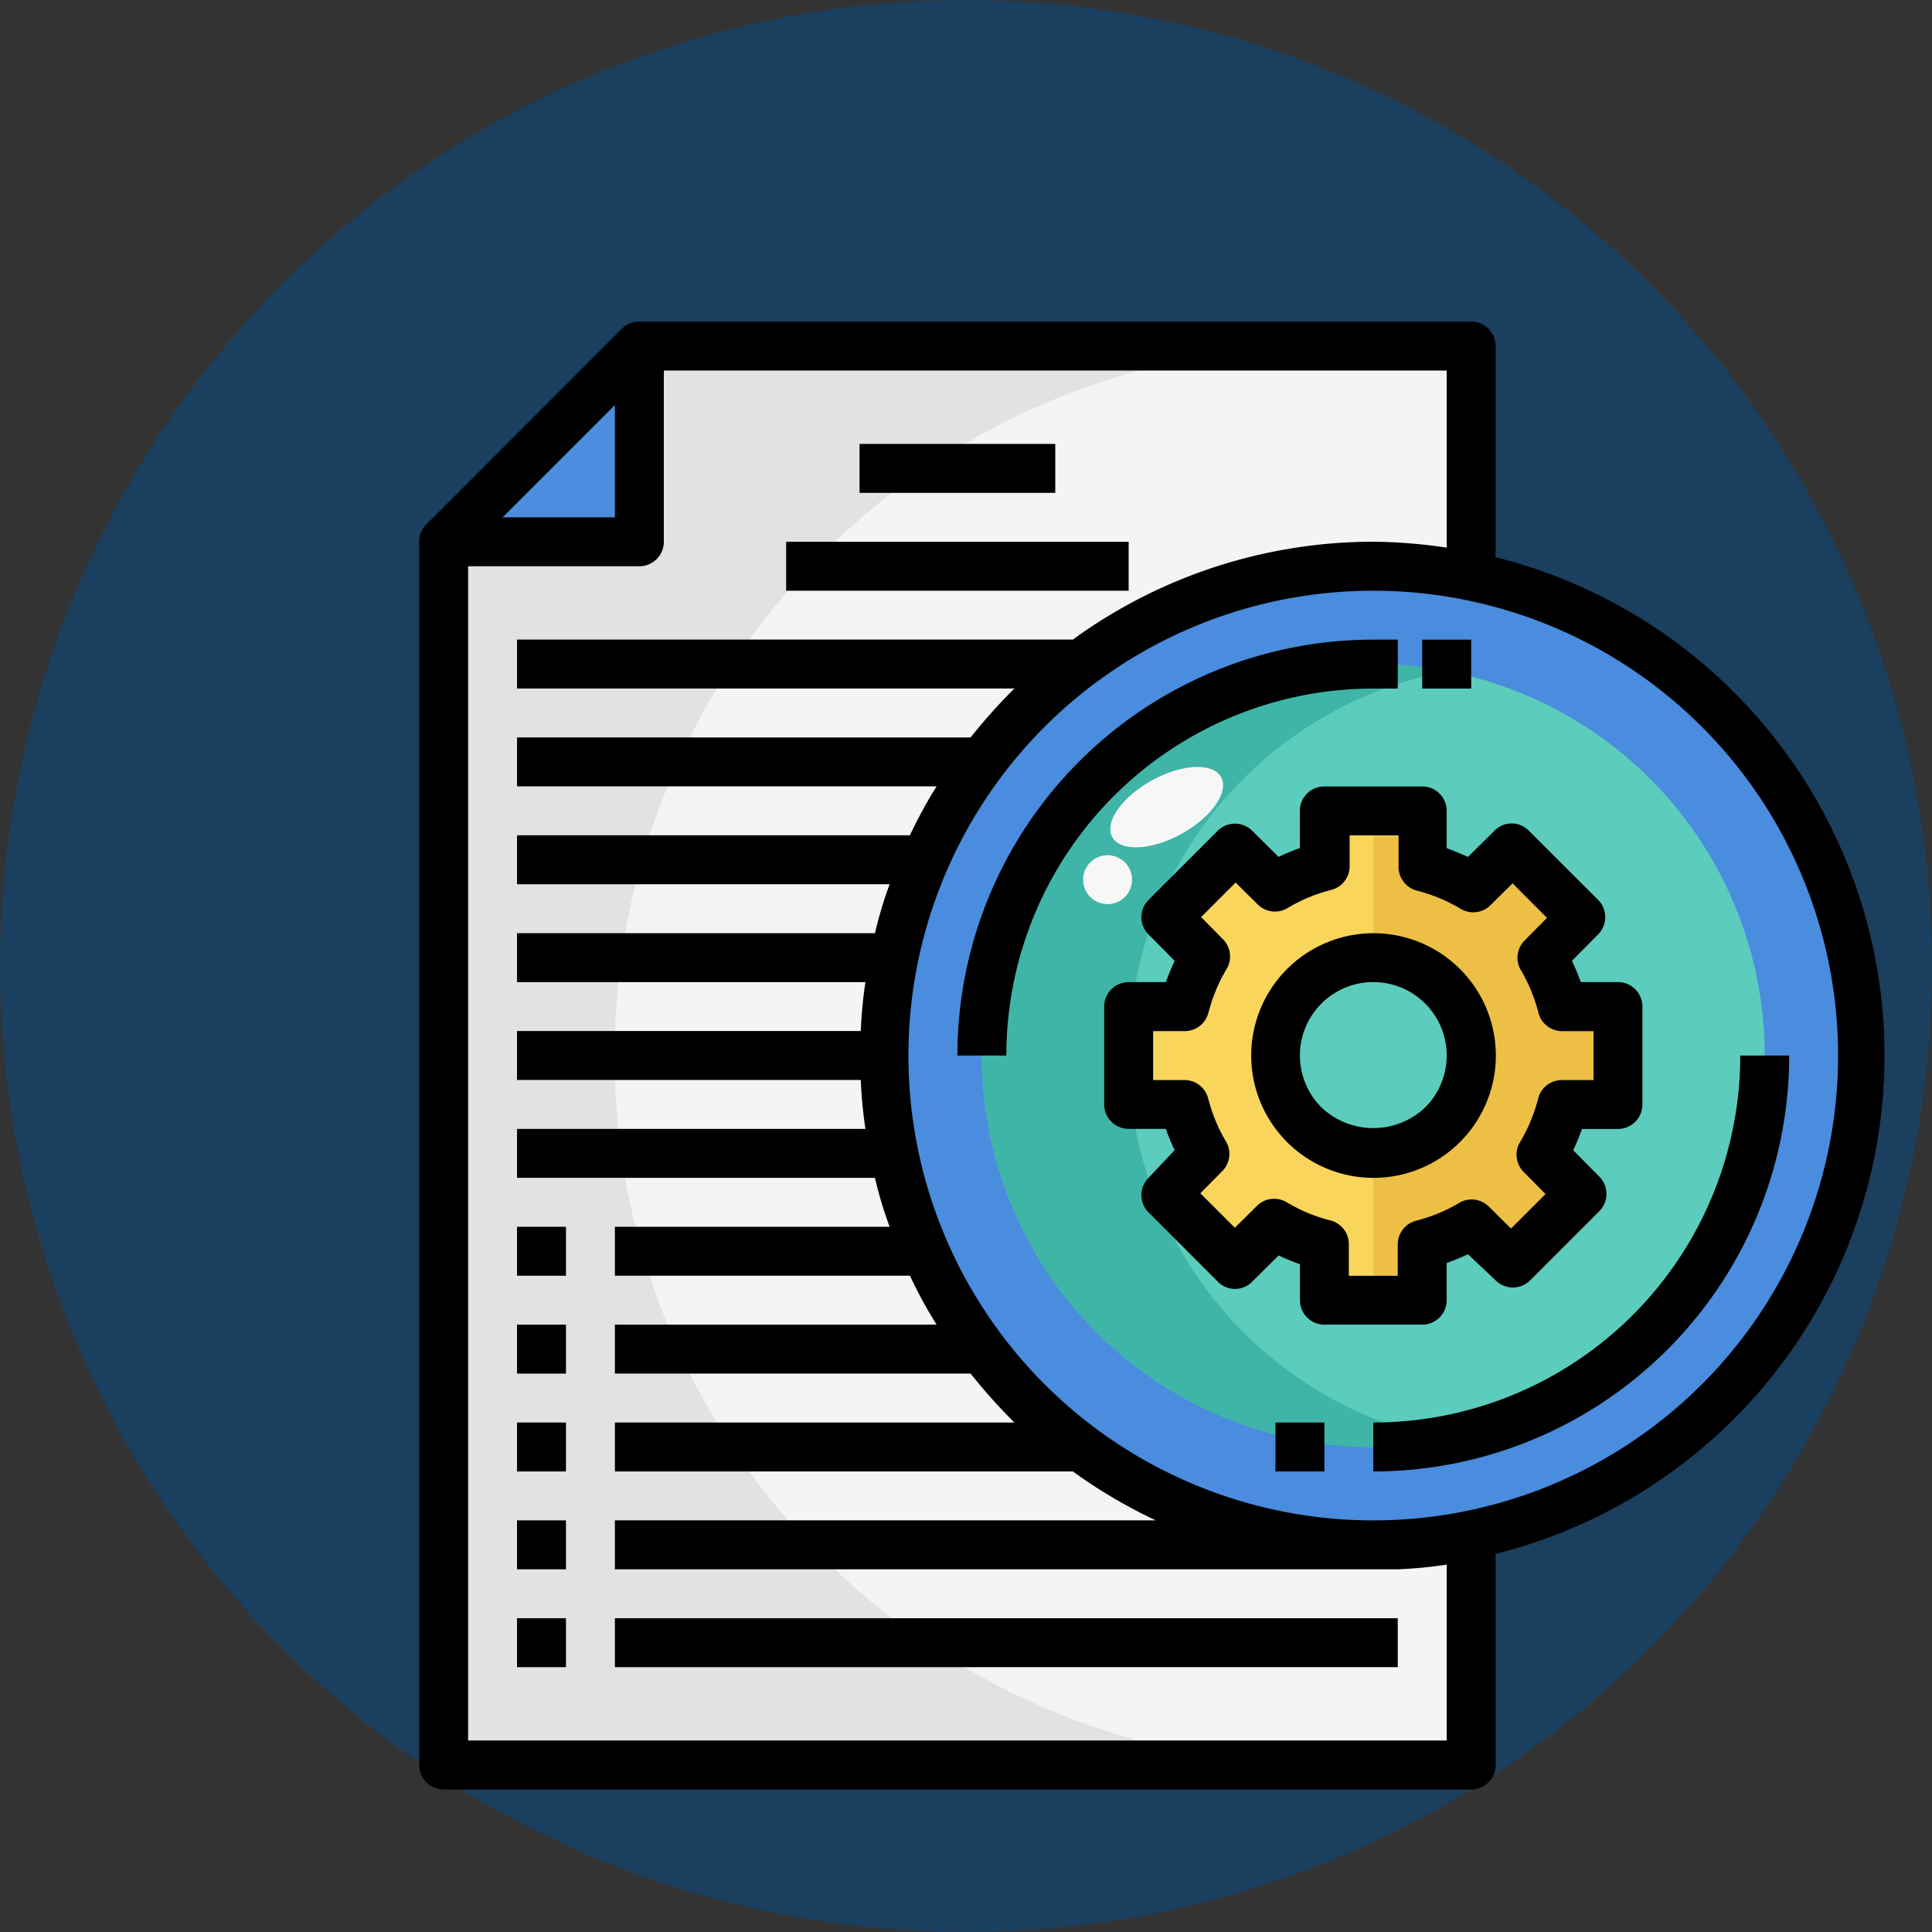 <svg xmlns="http://www.w3.org/2000/svg" width="122" height="122" viewBox="0 0 122 122">
  <rect x="0" y="0" width="122" height="122" fill="#333333" stroke="none"/>
  <g id="Grupo_946769" data-name="Grupo 946769" transform="translate(-390 -3682)">
    <circle id="Elipse_5277" data-name="Elipse 5277" cx="61" cy="61" r="61" transform="translate(390 3682)" fill="#1b3f5e"/>
    <g id="procedimiento" transform="translate(414.47 3700.308)">
      <path id="Trazado_678439" data-name="Trazado 678439" d="M67.885,92.6H3V15.359L15.359,3H67.885V37.034" transform="translate(0.545 0.545)" fill="#f4f4f2"/>
      <circle id="Elipse_5290" data-name="Elipse 5290" cx="30.897" cy="30.897" r="30.897" transform="translate(31.353 17.449)" fill="#4a8cdd"/>
      <circle id="Elipse_5291" data-name="Elipse 5291" cx="24.718" cy="24.718" r="24.718" transform="translate(37.532 23.628)" fill="#5cccbc"/>
      <path id="Trazado_678440" data-name="Trazado 678440" d="M33.449,84.878A44.554,44.554,0,0,0,58.615,92.6H3V15.359L15.359,3H58.615A44.8,44.8,0,0,0,33.449,84.878Z" transform="translate(0.545 0.545)" fill="#e2e2e2"/>
      <path id="Trazado_678441" data-name="Trazado 678441" d="M15.359,3V15.359H3Z" transform="translate(0.545 0.545)" fill="#4a8cdd"/>
      <path id="Trazado_678442" data-name="Trazado 678442" d="M34.269,40.718a24.718,24.718,0,0,1,20.083-24.27A25.351,25.351,0,0,0,49.718,16a24.718,24.718,0,1,0,0,49.436,25.35,25.35,0,0,0,4.635-.448A24.718,24.718,0,0,1,34.269,40.718Z" transform="translate(12.532 7.628)" fill="#3eb5a7"/>
      <ellipse id="Elipse_5292" data-name="Elipse 5292" cx="3.924" cy="1.931" rx="3.924" ry="1.931" transform="translate(44.834 32.86) rotate(-28.821)" fill="#f7f7f7"/>
      <circle id="Elipse_5293" data-name="Elipse 5293" cx="1.545" cy="1.545" r="1.545" transform="translate(43.555 38.294) rotate(-73.795)" fill="#f7f7f7"/>
      <path id="Trazado_678443" data-name="Trazado 678443" d="M61.9,40.538V34.359H58.406a12.791,12.791,0,0,0-1.313-3.182L59.565,28.7l-4.372-4.372L52.721,26.8a12.791,12.791,0,0,0-3.182-1.313V22H43.359v3.491A12.791,12.791,0,0,0,40.177,26.8L37.7,24.333,33.333,28.7,35.8,31.177a12.792,12.792,0,0,0-1.313,3.182H31v6.179h3.491A12.792,12.792,0,0,0,35.8,43.721l-2.472,2.472L37.7,50.565l2.472-2.472a12.792,12.792,0,0,0,3.182,1.313V52.9h6.179V49.406a12.792,12.792,0,0,0,3.182-1.313l2.472,2.472,4.372-4.372-2.472-2.472a12.792,12.792,0,0,0,1.313-3.182Z" transform="translate(15.801 10.897)" fill="#fad55c"/>
      <path id="Trazado_678444" data-name="Trazado 678444" d="M56.449,40.538V34.359H52.957a12.791,12.791,0,0,0-1.313-3.182L54.116,28.7l-4.372-4.372L47.272,26.8a12.791,12.791,0,0,0-3.182-1.313V22H41V52.9h3.09V49.406a12.791,12.791,0,0,0,3.182-1.313l2.472,2.472,4.372-4.372-2.472-2.472a12.792,12.792,0,0,0,1.313-3.182Z" transform="translate(21.25 10.897)" fill="#edc045"/>
      <circle id="Elipse_5294" data-name="Elipse 5294" cx="6.179" cy="6.179" r="6.179" transform="translate(56.071 42.167)" fill="#5cccbc"/>
      <path id="Trazado_678445" data-name="Trazado 678445" d="M69.974,16.877V3.545A1.545,1.545,0,0,0,68.43,2H15.9a1.545,1.545,0,0,0-1.1.448L2.448,14.807A1.545,1.545,0,0,0,2,15.9V93.147a1.545,1.545,0,0,0,1.545,1.545H68.43a1.545,1.545,0,0,0,1.545-1.545V79.815a32.442,32.442,0,0,0,0-62.938ZM14.359,7.268v7.091H7.268ZM66.885,91.6H5.09V17.449H15.9A1.545,1.545,0,0,0,17.449,15.9V5.09H66.885V16.275A32.72,32.72,0,0,0,62.25,15.9a32.272,32.272,0,0,0-18.971,6.179H8.18v3.09H39.587a34.927,34.927,0,0,0-2.765,3.09H8.179v3.09H34.674a28.4,28.4,0,0,0-1.684,3.09H8.179v3.09H31.708a26.356,26.356,0,0,0-.927,3.09H8.179v3.09h22a29.058,29.058,0,0,0-.294,3.09H8.179v3.09H29.885a29.059,29.059,0,0,0,.294,3.09h-22v3.09h22.6a26.356,26.356,0,0,0,.927,3.09H14.359v3.09H32.99a28.4,28.4,0,0,0,1.684,3.09H14.359v3.09H36.821a34.929,34.929,0,0,0,2.765,3.09H14.359v3.09h28.92a32.443,32.443,0,0,0,5.237,3.09H14.359v3.09H63.795a29.06,29.06,0,0,0,3.09-.294ZM62.25,77.7A29.353,29.353,0,1,1,91.6,48.346,29.353,29.353,0,0,1,62.25,77.7Z" transform="translate(0 0)"/>
      <path id="Trazado_678446" data-name="Trazado 678446" d="M50.263,18.09h1.545V15H50.263A26.263,26.263,0,0,0,24,41.263h3.09A23.173,23.173,0,0,1,50.263,18.09Z" transform="translate(11.987 7.083)"/>
      <path id="Trazado_678447" data-name="Trazado 678447" d="M41,55.173v3.09A26.263,26.263,0,0,0,67.263,32h-3.09A23.173,23.173,0,0,1,41,55.173Z" transform="translate(21.25 16.346)"/>
      <path id="Trazado_678448" data-name="Trazado 678448" d="M51.628,53.442V51.094a14.147,14.147,0,0,0,1.344-.556l1.746,1.653a1.545,1.545,0,0,0,2.178,0l4.372-4.372a1.545,1.545,0,0,0,0-2.178l-1.653-1.668a14.147,14.147,0,0,0,.556-1.344h2.271a1.545,1.545,0,0,0,1.545-1.545V34.9a1.545,1.545,0,0,0-1.545-1.545H60.094a14.147,14.147,0,0,0-.556-1.344l1.653-1.668a1.545,1.545,0,0,0,0-2.178L56.819,23.8a1.511,1.511,0,0,0-2.178,0l-1.668,1.653q-.649-.294-1.344-.556V22.545A1.545,1.545,0,0,0,50.083,21H43.9a1.545,1.545,0,0,0-1.545,1.545v2.348a14.147,14.147,0,0,0-1.344.556L39.346,23.8a1.545,1.545,0,0,0-2.178,0L32.8,28.168a1.545,1.545,0,0,0,0,2.178l1.653,1.668a14.147,14.147,0,0,0-.556,1.344H31.545A1.545,1.545,0,0,0,30,34.9v6.179a1.545,1.545,0,0,0,1.545,1.545h2.348a14.147,14.147,0,0,0,.556,1.344L32.8,45.718a1.545,1.545,0,0,0,0,2.178l4.372,4.372a1.511,1.511,0,0,0,2.178,0l1.668-1.653a14.147,14.147,0,0,0,1.344.556v2.271A1.545,1.545,0,0,0,43.9,54.987h6.179A1.545,1.545,0,0,0,51.628,53.442Zm-3.09-3.491V51.9h-3.09V49.951a1.545,1.545,0,0,0-1.159-1.545,10.2,10.2,0,0,1-2.781-1.159,1.545,1.545,0,0,0-1.869.247L38.25,48.87l-2.178-2.178,1.375-1.39a1.545,1.545,0,0,0,.278-1.823A10.4,10.4,0,0,1,36.566,40.7a1.545,1.545,0,0,0-1.545-1.159H33.09v-3.09h1.947a1.545,1.545,0,0,0,1.545-1.159,10.4,10.4,0,0,1,1.159-2.781,1.545,1.545,0,0,0-.247-1.869l-1.375-1.39L38.3,27.071l1.39,1.375a1.545,1.545,0,0,0,1.869.247,10.2,10.2,0,0,1,2.781-1.159A1.545,1.545,0,0,0,45.5,25.99v-1.9h3.09v1.947a1.545,1.545,0,0,0,1.159,1.545,10.2,10.2,0,0,1,2.781,1.159,1.545,1.545,0,0,0,1.869-.247l1.39-1.375L57.962,29.3l-1.375,1.39a1.545,1.545,0,0,0-.324,1.823,10.4,10.4,0,0,1,1.159,2.781,1.545,1.545,0,0,0,1.545,1.159H60.9v3.09H58.951A1.545,1.545,0,0,0,57.406,40.7a10.4,10.4,0,0,1-1.159,2.781,1.545,1.545,0,0,0,.247,1.869l1.375,1.39-2.178,2.178L54.3,47.541a1.545,1.545,0,0,0-1.823-.278A10.2,10.2,0,0,1,49.7,48.421,1.545,1.545,0,0,0,48.538,49.951Z" transform="translate(15.256 10.353)"/>
      <path id="Trazado_678449" data-name="Trazado 678449" d="M49.188,29.256a7.724,7.724,0,1,0,2.269,5.469,7.724,7.724,0,0,0-2.269-5.469ZM46.995,38a4.758,4.758,0,0,1-6.55,0,4.635,4.635,0,1,1,6.55,0Z" transform="translate(18.531 13.622)"/>
      <path id="Trazado_678450" data-name="Trazado 678450" d="M43,15h3.09v3.09H43Z" transform="translate(22.34 7.083)"/>
      <path id="Trazado_678451" data-name="Trazado 678451" d="M37,47h3.09v3.09H37Z" transform="translate(19.071 24.519)"/>
      <path id="Trazado_678452" data-name="Trazado 678452" d="M20,7H32.359v3.09H20Z" transform="translate(9.808 2.724)"/>
      <path id="Trazado_678453" data-name="Trazado 678453" d="M17,11H38.628v3.09H17Z" transform="translate(8.173 4.904)"/>
      <path id="Trazado_678454" data-name="Trazado 678454" d="M6,39H9.09v3.09H6Z" transform="translate(2.179 20.16)"/>
      <path id="Trazado_678455" data-name="Trazado 678455" d="M6,43H9.09v3.09H6Z" transform="translate(2.179 22.34)"/>
      <path id="Trazado_678456" data-name="Trazado 678456" d="M6,47H9.09v3.09H6Z" transform="translate(2.179 24.519)"/>
      <path id="Trazado_678457" data-name="Trazado 678457" d="M6,51H9.09v3.09H6Z" transform="translate(2.179 26.699)"/>
      <path id="Trazado_678458" data-name="Trazado 678458" d="M10,55H59.436v3.09H10Z" transform="translate(4.359 28.878)"/>
      <path id="Trazado_678459" data-name="Trazado 678459" d="M6,55H9.09v3.09H6Z" transform="translate(2.179 28.878)"/>
    </g>
  </g>
</svg>
